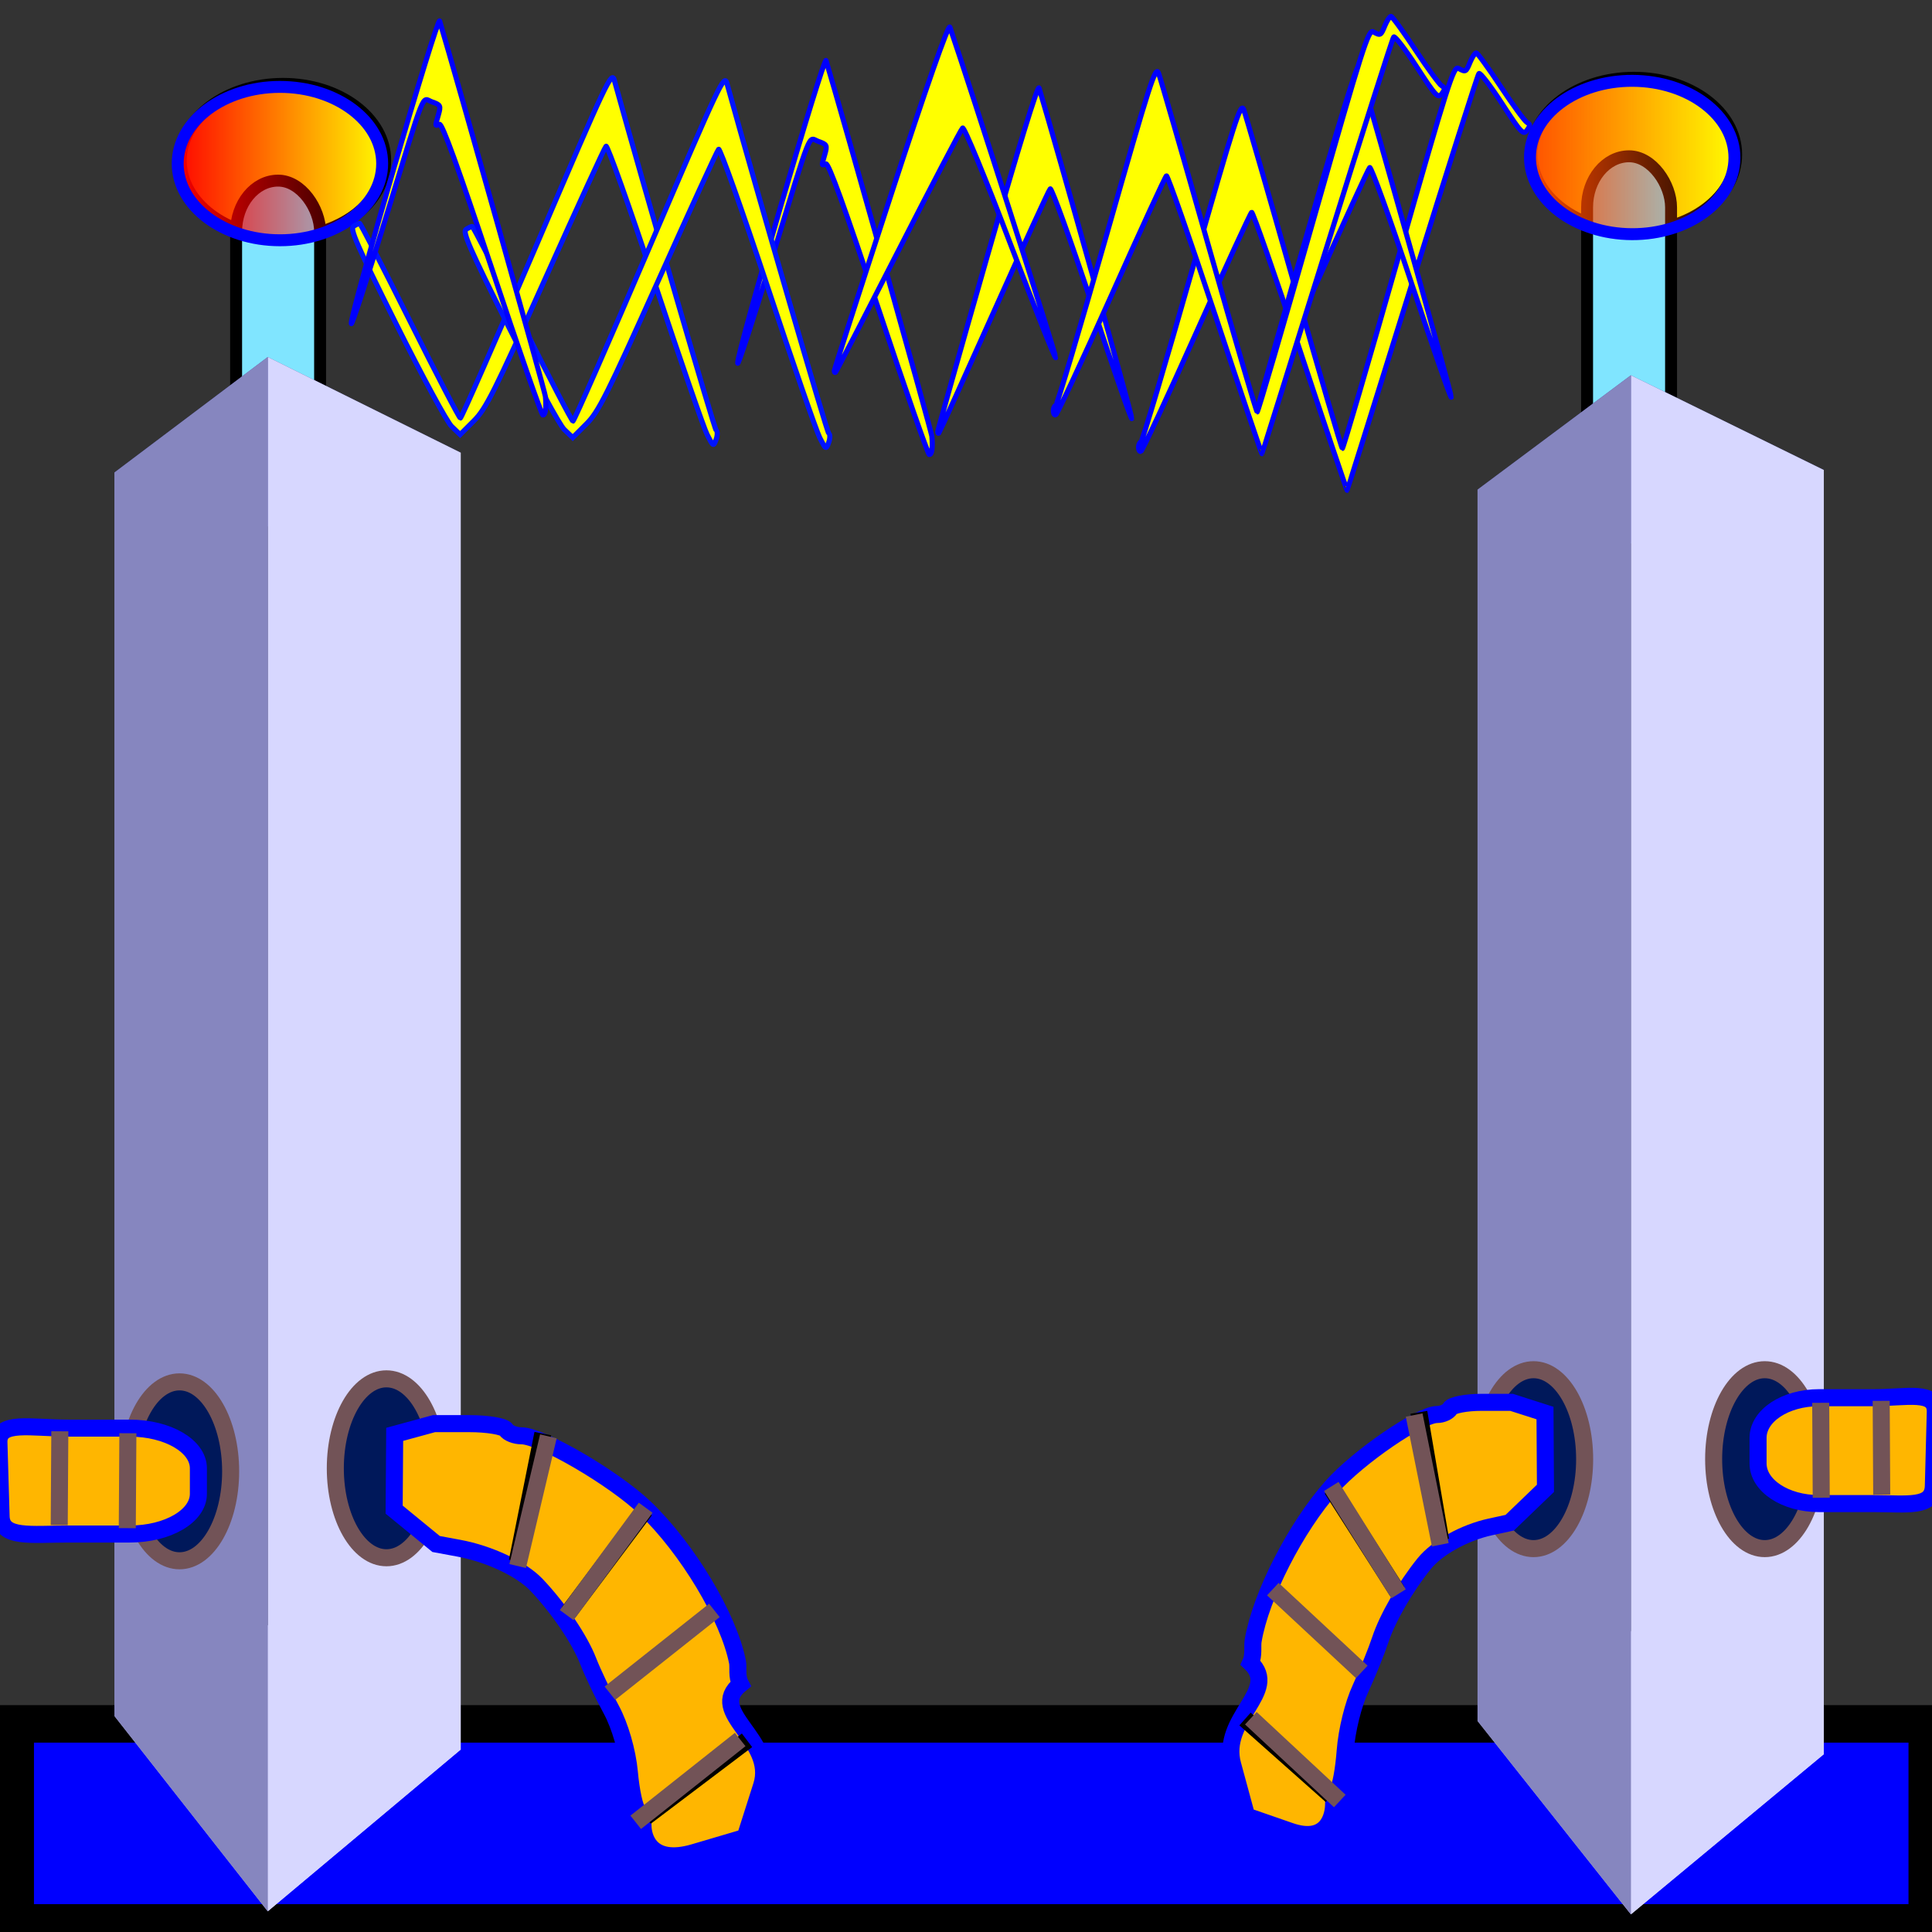 <?xml version="1.0" encoding="UTF-8" standalone="no"?>
<!-- Created with Inkscape (http://www.inkscape.org/) -->

<svg
   xmlns:dc="http://purl.org/dc/elements/1.1/"
   xmlns:cc="http://creativecommons.org/ns#"
   xmlns:rdf="http://www.w3.org/1999/02/22-rdf-syntax-ns#"
   xmlns:svg="http://www.w3.org/2000/svg"
   xmlns="http://www.w3.org/2000/svg"
   xmlns:xlink="http://www.w3.org/1999/xlink"
   xmlns:sodipodi="http://sodipodi.sourceforge.net/DTD/sodipodi-0.dtd"
   xmlns:inkscape="http://www.inkscape.org/namespaces/inkscape"
   width="32mm"
   height="32mm"
   viewBox="0 0 113.386 113.386"
   id="svg2"
   version="1.1"
   inkscape:version="0.91 r13725"
   sodipodi:docname="fase eletrica choque.svg">
  <rect x="0" y="0" width="113.386" height="113.386" fill="#333333" stroke="none"/>
  <defs
     id="defs4">
    <linearGradient
       inkscape:collect="always"
       id="linearGradient4411">
      <stop
         style="stop-color:#ff4a00;stop-opacity:1;"
         offset="0"
         id="stop4413" />
      <stop
         style="stop-color:#ff4a00;stop-opacity:0;"
         offset="1"
         id="stop4415" />
    </linearGradient>
    <linearGradient
       inkscape:collect="always"
       id="linearGradient4391">
      <stop
         style="stop-color:#ff0000;stop-opacity:1;"
         offset="0"
         id="stop4393" />
      <stop
         style="stop-color:#ff0000;stop-opacity:0;"
         offset="1"
         id="stop4395" />
    </linearGradient>
    <inkscape:perspective
       sodipodi:type="inkscape:persp3d"
       inkscape:vp_x="50.714293 : 57.794225 : 1"
       inkscape:vp_y="0 : 1466.8967 : 0"
       inkscape:vp_z="164.10012 : 57.794225 : 1"
       inkscape:persp3d-origin="107.4072 : 30.073341 : 1"
       id="perspective4298" />
    <inkscape:perspective
       sodipodi:type="inkscape:persp3d"
       inkscape:vp_x="-29.285711 : 58.533842 : 1"
       inkscape:vp_y="0 : 1481.3967 : 0"
       inkscape:vp_z="84.100119 : 58.533842 : 1"
       inkscape:persp3d-origin="27.407199 : 30.538943 : 1"
       id="perspective4266" />
    <linearGradient
       inkscape:collect="always"
       xlink:href="#linearGradient4391"
       id="linearGradient4397"
       x1="10.079"
       y1="948.576"
       x2="22.779"
       y2="948.576"
       gradientUnits="userSpaceOnUse" />
    <linearGradient
       inkscape:collect="always"
       xlink:href="#linearGradient4411"
       id="linearGradient4417"
       x1="89.364"
       y1="948.219"
       x2="102.064"
       y2="948.219"
       gradientUnits="userSpaceOnUse"
       gradientTransform="matrix(-1,0.004,-0.004,-1,4.842758e-6,-1.7079857e-5)" />
  </defs>
  <sodipodi:namedview
     id="base"
     pagecolor="#ffffff"
     bordercolor="#666666"
     borderopacity="1.0"
     inkscape:pageopacity="0.0"
     inkscape:pageshadow="2"
     inkscape:zoom="2.8"
     inkscape:cx="-50.493377"
     inkscape:cy="85.504085"
     inkscape:document-units="px"
     inkscape:current-layer="layer1"
     showgrid="true"
     inkscape:window-width="1920"
     inkscape:window-height="1017"
     inkscape:window-x="-8"
     inkscape:window-y="-8"
     inkscape:window-maximized="1">
    <inkscape:grid
       type="xygrid"
       id="grid4136"
       spacingx="0.3"
       spacingy="0.3" />
  </sodipodi:namedview>
  <g
     inkscape:label="Camada 1"
     inkscape:groupmode="layer"
     id="layer1"
     transform="translate(0,-938.976)">
    <path
       style="opacity:1;fill:#0000ff;fill-opacity:1;stroke:#000000;stroke-width:2.2;stroke-miterlimit:4;stroke-dasharray:none;stroke-opacity:1"
       d="m 0.893,1040.148 112.214,0 0,11.679 -112.214,0 z"
       id="rect4282" />
    <ellipse
       ry="4.5"
       rx="6"
       cy="948.398"
       cx="16.607"
       id="ellipse4379"
       style="opacity:1;fill:#ffff00;fill-opacity:1;stroke:#000000;stroke-width:0.7;stroke-miterlimit:4;stroke-dasharray:none;stroke-opacity:1" />
    <rect
       style="opacity:1;fill:#80e5ff;fill-opacity:1;stroke:#000000;stroke-width:0.7;stroke-miterlimit:4;stroke-dasharray:none;stroke-opacity:1"
       id="rect4300"
       width="4.929"
       height="30"
       x="13.857"
       y="949.576"
       ry="3" />
    <g
       sodipodi:type="inkscape:box3d"
       id="g4268"
       style="opacity:1;fill:#0000ff;fill-opacity:1;stroke:#000000;stroke-width:2.2;stroke-miterlimit:4;stroke-dasharray:none;stroke-opacity:1"
       inkscape:perspectiveID="#perspective4266"
       inkscape:corner0="0.57480315 : 0.047727698 : 0 : 1"
       inkscape:corner7="0.25984251 : -0.029849341 : 0.25 : 1">
      <path
         sodipodi:type="inkscape:box3dside"
         id="path4278"
         style="fill:#afafde;fill-rule:evenodd;stroke:none;stroke-width:1px;stroke-linecap:butt;stroke-linejoin:round;stroke-opacity:1"
         inkscape:box3dsidetype="13"
         d="m 6.714,1039.684 9,11.464 11.323,-9.491 -9.721,-8.255 z"
         points="15.714,1051.148 27.038,1041.657 17.316,1033.402 6.714,1039.684 " />
      <path
         sodipodi:type="inkscape:box3dside"
         id="path4270"
         style="fill:#353564;fill-rule:evenodd;stroke:none;stroke-width:1px;stroke-linecap:butt;stroke-linejoin:round;stroke-opacity:1"
         inkscape:box3dsidetype="6"
         d="m 6.714,966.708 0,72.976 10.602,-6.282 0,-62.978 z"
         points="6.714,1039.684 17.316,1033.402 17.316,970.424 6.714,966.708 " />
      <path
         sodipodi:type="inkscape:box3dside"
         id="path4280"
         style="fill:#e9e9ff;fill-rule:evenodd;stroke:none;stroke-width:1px;stroke-linecap:butt;stroke-linejoin:round;stroke-opacity:1"
         inkscape:box3dsidetype="11"
         d="m 17.316,970.424 9.721,-4.882 0,76.115 -9.721,-8.255 z"
         points="27.038,965.541 27.038,1041.657 17.316,1033.402 17.316,970.424 " />
      <path
         sodipodi:type="inkscape:box3dside"
         id="path4272"
         style="fill:#4d4d9f;fill-rule:evenodd;stroke:none;stroke-width:1px;stroke-linecap:butt;stroke-linejoin:round;stroke-opacity:1"
         inkscape:box3dsidetype="5"
         d="m 6.714,966.708 9,-6.78 11.323,5.613 -9.721,4.882 z"
         points="15.714,959.928 27.038,965.541 17.316,970.424 6.714,966.708 " />
      <path
         sodipodi:type="inkscape:box3dside"
         id="path4276"
         style="fill:#d7d7ff;fill-rule:evenodd;stroke:none;stroke-width:1px;stroke-linecap:butt;stroke-linejoin:round;stroke-opacity:1"
         inkscape:box3dsidetype="14"
         d="m 15.714,959.928 0,91.22 11.323,-9.491 0,-76.115 z"
         points="15.714,1051.148 27.038,1041.657 27.038,965.541 15.714,959.928 " />
      <path
         sodipodi:type="inkscape:box3dside"
         id="path4274"
         style="fill:#8686bf;fill-rule:evenodd;stroke:none;stroke-width:1px;stroke-linecap:butt;stroke-linejoin:round;stroke-opacity:1"
         inkscape:box3dsidetype="3"
         d="m 6.714,966.708 9,-6.78 0,91.22 -9,-11.464 z"
         points="15.714,959.928 15.714,1051.148 6.714,1039.684 6.714,966.708 " />
    </g>
    <ellipse
       style="opacity:1;fill:#ffff00;fill-opacity:1;stroke:#000000;stroke-width:0.7;stroke-miterlimit:4;stroke-dasharray:none;stroke-opacity:1"
       id="ellipse4381"
       cx="95.893"
       cy="948.041"
       rx="6"
       ry="4.5" />
    <rect
       ry="3"
       y="948.148"
       x="93.143"
       height="30"
       width="4.929"
       id="rect4302"
       style="opacity:1;fill:#80e5ff;fill-opacity:1;stroke:#000000;stroke-width:0.7;stroke-miterlimit:4;stroke-dasharray:none;stroke-opacity:1" />
    <g
       inkscape:corner7="0.25984251 : -0.029849341 : 0.25 : 1"
       inkscape:corner0="0.57480315 : 0.047727698 : 0 : 1"
       inkscape:perspectiveID="#perspective4298"
       style="opacity:1;fill:#0000ff;fill-opacity:1;stroke:#000000;stroke-width:2.2;stroke-miterlimit:4;stroke-dasharray:none;stroke-opacity:1"
       id="g4284"
       sodipodi:type="inkscape:box3d">
      <path
         points="95.714,1051.326 107.038,1041.928 97.316,1033.754 86.714,1039.975 "
         d="m 86.714,1039.975 9,11.352 11.323,-9.398 -9.721,-8.174 z"
         inkscape:box3dsidetype="13"
         style="fill:#afafde;fill-rule:evenodd;stroke:none;stroke-width:1px;stroke-linecap:butt;stroke-linejoin:round;stroke-opacity:1"
         id="path4286"
         sodipodi:type="inkscape:box3dside" />
      <path
         points="86.714,1039.975 97.316,1033.754 97.316,971.392 86.714,967.713 "
         d="m 86.714,967.713 0,72.261 10.602,-6.221 0,-62.362 z"
         inkscape:box3dsidetype="6"
         style="fill:#353564;fill-rule:evenodd;stroke:none;stroke-width:1px;stroke-linecap:butt;stroke-linejoin:round;stroke-opacity:1"
         id="path4288"
         sodipodi:type="inkscape:box3dside" />
      <path
         points="107.038,966.558 107.038,1041.928 97.316,1033.754 97.316,971.392 "
         d="m 97.316,971.392 9.721,-4.835 0,75.37 -9.721,-8.174 z"
         inkscape:box3dsidetype="11"
         style="fill:#e9e9ff;fill-rule:evenodd;stroke:none;stroke-width:1px;stroke-linecap:butt;stroke-linejoin:round;stroke-opacity:1"
         id="path4290"
         sodipodi:type="inkscape:box3dside" />
      <path
         points="95.714,961 107.038,966.558 97.316,971.392 86.714,967.713 "
         d="m 86.714,967.713 9,-6.714 11.323,5.558 -9.721,4.835 z"
         inkscape:box3dsidetype="5"
         style="fill:#4d4d9f;fill-rule:evenodd;stroke:none;stroke-width:1px;stroke-linecap:butt;stroke-linejoin:round;stroke-opacity:1"
         id="path4292"
         sodipodi:type="inkscape:box3dside" />
      <path
         points="95.714,1051.326 107.038,1041.928 107.038,966.558 95.714,961 "
         d="m 95.714,961 0,90.327 11.323,-9.398 0,-75.37 z"
         inkscape:box3dsidetype="14"
         style="fill:#d7d7ff;fill-rule:evenodd;stroke:none;stroke-width:1px;stroke-linecap:butt;stroke-linejoin:round;stroke-opacity:1"
         id="path4294"
         sodipodi:type="inkscape:box3dside" />
      <path
         points="95.714,961 95.714,1051.326 86.714,1039.975 86.714,967.713 "
         d="m 86.714,967.713 9,-6.714 0,90.327 -9,-11.352 z"
         inkscape:box3dsidetype="3"
         style="fill:#8686bf;fill-rule:evenodd;stroke:none;stroke-width:1px;stroke-linecap:butt;stroke-linejoin:round;stroke-opacity:1"
         id="path4296"
         sodipodi:type="inkscape:box3dside" />
    </g>
    <ellipse
       style="opacity:1;fill:#00185a;fill-opacity:1;stroke:#725357;stroke-width:1;stroke-miterlimit:4;stroke-dasharray:none;stroke-opacity:1"
       id="path4485"
       cx="90"
       cy="1024.612"
       rx="3"
       ry="5.25" />
    <ellipse
       style="opacity:1;fill:url(#linearGradient4397);fill-opacity:1;stroke:#0000ff;stroke-width:0.7;stroke-miterlimit:4;stroke-dasharray:none;stroke-opacity:1"
       id="path4304"
       cx="16.429"
       cy="948.576"
       rx="6"
       ry="4.5" />
    <ellipse
       ry="4.5"
       rx="6"
       cy="-947.821"
       cx="-99.584"
       id="ellipse4306"
       style="opacity:1;fill:url(#linearGradient4417);fill-opacity:1;stroke:#0000ff;stroke-width:0.7;stroke-miterlimit:4;stroke-dasharray:none;stroke-opacity:1"
       transform="matrix(-1,-0.004,0.004,-1,0,0)" />
    <path
       style="opacity:1;fill:#ffff00;fill-opacity:1;stroke:#000000;stroke-width:0.7;stroke-miterlimit:4;stroke-dasharray:none;stroke-opacity:1"
       d=""
       id="path4351"
       inkscape:connector-curvature="0"
       transform="translate(0,938.976)" />
    <path
       style="opacity:1;fill:#ffff00;fill-opacity:1;stroke:#0000ff;stroke-width:0.3;stroke-miterlimit:4;stroke-dasharray:none;stroke-opacity:1"
       d="m 76.304,20.6 c -1.499,-4.517 -2.78,-8.178 -2.848,-8.137 -0.068,0.042 -1.529,3.217 -3.247,7.055 -1.718,3.838 -3.184,6.98 -3.258,6.98 -0.181,0.002 -0.171,-0.489 0.011,-0.564 0.08,-0.033 1.424,-4.548 2.989,-10.034 2.554,-8.958 2.864,-9.922 3.042,-9.464 0.109,0.28 1.436,4.869 2.949,10.196 1.513,5.327 2.791,9.686 2.84,9.686 0.049,5.6e-5 1.531,-5.057 3.292,-11.237 2.895,-10.159 3.233,-11.221 3.515,-11.07 0.437,0.234 0.445,0.229 0.693,-0.369 0.122,-0.295 0.282,-0.536 0.354,-0.536 0.073,0 0.719,0.887 1.436,1.972 0.717,1.085 1.412,2.032 1.544,2.106 0.2,0.112 0.201,0.188 0.002,0.46 C 89.401,7.943 89.268,7.8 88.15,6.077 87.474,5.035 86.864,4.242 86.795,4.315 c -0.069,0.073 -1.83,5.597 -3.912,12.275 -2.083,6.679 -3.802,12.161 -3.821,12.183 -0.018,0.022 -1.26,-3.656 -2.758,-8.173 z"
       id="path4353"
       inkscape:connector-curvature="0"
       transform="translate(0,938.976)" />
    <path
       style="opacity:1;fill:#ffff00;fill-opacity:1;stroke:#0000ff;stroke-width:0.3;stroke-miterlimit:4;stroke-dasharray:none;stroke-opacity:1"
       d="m 55.037,25.325 c 0.003,-0.09 1.317,-4.744 2.921,-10.341 1.791,-6.254 2.956,-10.04 3.022,-9.821 1.058,3.517 5.481,19.283 5.442,19.399 -0.029,0.087 -1.086,-2.943 -2.348,-6.735 -1.262,-3.792 -2.36,-6.826 -2.44,-6.744 -0.08,0.083 -1.566,3.324 -3.304,7.204 -1.738,3.879 -3.191,7.087 -3.229,7.128 -0.038,0.041 -0.067,7.14e-4 -0.064,-0.089 z"
       id="path4355"
       inkscape:connector-curvature="0"
       transform="translate(0,938.976)" />
    <path
       style="opacity:1;fill:#ffff00;fill-opacity:1;stroke:#0014ff;stroke-width:0.3;stroke-miterlimit:4;stroke-dasharray:none;stroke-opacity:1"
       d="m 41.506,25.516 c -0.199,-0.391 -1.584,-4.396 -3.078,-8.9 -1.494,-4.503 -2.782,-8.119 -2.862,-8.036 -0.08,0.084 -1.677,3.564 -3.55,7.735 -3.019,6.724 -3.495,7.674 -4.208,8.386 l -0.803,0.803 -0.496,-0.476 c -0.278,-0.267 -1.71,-2.91 -3.263,-6.026 -2.306,-4.624 -2.723,-5.578 -2.5,-5.72 0.147,-0.093 0.309,-0.171 0.359,-0.172 0.05,-0.002 1.375,2.569 2.944,5.712 1.569,3.143 2.905,5.714 2.969,5.714 0.064,0 2.086,-4.595 4.494,-10.212 4.17,-9.728 4.385,-10.183 4.547,-9.598 1.844,6.65 5.863,20.461 5.975,20.538 0.083,0.057 0.079,0.297 -0.008,0.533 -0.155,0.42 -0.167,0.414 -0.52,-0.282 l -9e-6,0 z"
       id="path4357"
       inkscape:connector-curvature="0"
       transform="translate(0,938.976)" />
    <path
       style="opacity:1;fill:#ffff00;fill-opacity:1;stroke:#0000ff;stroke-width:0.3;stroke-miterlimit:4;stroke-dasharray:none;stroke-opacity:1"
       d="M 51.548,18.105 C 49.554,12.112 48.627,9.557 48.47,9.618 48.202,9.72 48.207,9.759 48.408,9.056 48.559,8.529 48.534,8.476 48.044,8.305 47.402,8.081 47.723,7.277 45.279,15.243 c -1.068,3.482 -1.961,6.214 -1.984,6.071 -0.078,-0.485 5.073,-18.13 5.185,-17.759 0.964,3.204 6.18,21.728 6.21,22.052 0.06,0.662 0.002,1.071 -0.151,1.071 -0.075,0 -1.42,-3.858 -2.99,-8.574 z"
       id="path4359"
       inkscape:connector-curvature="0"
       transform="translate(0,938.976)" />
    <path
       inkscape:connector-curvature="0"
       id="path4363"
       d="m 48.113,964.671 c -0.199,-0.391 -1.584,-4.396 -3.078,-8.9 -1.494,-4.503 -2.782,-8.119 -2.862,-8.036 -0.08,0.084 -1.677,3.564 -3.55,7.735 -3.019,6.724 -3.495,7.674 -4.208,8.386 l -0.803,0.803 -0.496,-0.476 c -0.278,-0.267 -1.71,-2.91 -3.263,-6.026 -2.306,-4.624 -2.723,-5.578 -2.5,-5.72 0.147,-0.093 0.309,-0.171 0.359,-0.172 0.05,-0.002 1.375,2.569 2.944,5.712 1.569,3.143 2.905,5.714 2.969,5.714 0.064,0 2.086,-4.595 4.494,-10.212 4.17,-9.728 4.385,-10.183 4.547,-9.598 1.844,6.65 5.863,20.461 5.975,20.538 0.083,0.057 0.079,0.297 -0.008,0.533 -0.155,0.42 -0.167,0.414 -0.52,-0.282 l -9e-6,0 z"
       style="opacity:1;fill:#ffff00;fill-opacity:1;stroke:#0014ff;stroke-width:0.3;stroke-miterlimit:4;stroke-dasharray:none;stroke-opacity:1" />
    <path
       inkscape:connector-curvature="0"
       id="path4365"
       d="m 28.87,954.76 c -1.995,-5.993 -2.921,-8.548 -3.078,-8.488 -0.268,0.103 -0.263,0.142 -0.062,-0.562 0.151,-0.527 0.126,-0.58 -0.364,-0.751 -0.642,-0.224 -0.321,-1.028 -2.765,6.938 -1.068,3.482 -1.961,6.214 -1.984,6.071 -0.078,-0.485 5.073,-18.13 5.185,-17.759 0.964,3.204 6.18,21.728 6.21,22.052 0.06,0.662 0.002,1.071 -0.151,1.071 -0.075,0 -1.42,-3.858 -2.99,-8.574 z"
       style="opacity:1;fill:#ffff00;fill-opacity:1;stroke:#0000ff;stroke-width:0.3;stroke-miterlimit:4;stroke-dasharray:none;stroke-opacity:1" />
    <path
       inkscape:connector-curvature="0"
       id="path4367"
       d="m 73.787,963.051 c 0.003,-0.09 1.317,-4.744 2.921,-10.341 1.791,-6.254 2.956,-10.04 3.022,-9.821 1.058,3.517 5.481,19.283 5.442,19.399 -0.029,0.087 -1.086,-2.943 -2.348,-6.735 -1.262,-3.792 -2.36,-6.826 -2.44,-6.744 -0.08,0.083 -1.566,3.324 -3.304,7.204 -1.738,3.879 -3.191,7.087 -3.229,7.128 -0.038,0.041 -0.067,7.1e-4 -0.064,-0.089 z"
       style="opacity:1;fill:#ffff00;fill-opacity:1;stroke:#0000ff;stroke-width:0.3;stroke-miterlimit:4;stroke-dasharray:none;stroke-opacity:1" />
    <path
       style="opacity:1;fill:#ffff00;fill-opacity:1;stroke:#0000ff;stroke-width:0.3;stroke-miterlimit:4;stroke-dasharray:none;stroke-opacity:1"
       d="m 48.966,960.73 c 0.004,-0.09 1.503,-4.744 3.333,-10.341 2.044,-6.254 3.373,-10.04 3.448,-9.821 1.207,3.517 6.254,19.283 6.21,19.399 -0.033,0.087 -1.239,-2.943 -2.68,-6.735 -1.441,-3.792 -2.694,-6.826 -2.784,-6.744 -0.091,0.083 -1.787,3.324 -3.77,7.204 -1.983,3.879 -3.641,7.087 -3.685,7.128 -0.044,0.041 -0.076,7.1e-4 -0.073,-0.089 z"
       id="path4369"
       inkscape:connector-curvature="0" />
    <path
       inkscape:connector-curvature="0"
       id="path4371"
       d="m 71.304,957.433 c -1.499,-4.517 -2.78,-8.178 -2.848,-8.137 -0.068,0.042 -1.529,3.217 -3.247,7.055 -1.718,3.838 -3.184,6.98 -3.258,6.98 -0.181,0.002 -0.171,-0.489 0.011,-0.564 0.08,-0.033 1.424,-4.548 2.989,-10.034 2.554,-8.958 2.864,-9.922 3.042,-9.464 0.109,0.28 1.436,4.869 2.949,10.196 1.513,5.327 2.791,9.686 2.84,9.686 0.049,5e-5 1.531,-5.057 3.292,-11.237 2.895,-10.159 3.233,-11.221 3.515,-11.07 0.437,0.234 0.445,0.229 0.693,-0.369 0.122,-0.295 0.282,-0.536 0.354,-0.536 0.073,0 0.719,0.887 1.436,1.972 0.717,1.085 1.412,2.032 1.544,2.106 0.2,0.112 0.201,0.188 0.002,0.46 -0.217,0.296 -0.35,0.154 -1.468,-1.569 -0.676,-1.042 -1.286,-1.835 -1.355,-1.763 -0.069,0.073 -1.83,5.597 -3.912,12.275 -2.083,6.679 -3.802,12.161 -3.821,12.183 -0.018,0.022 -1.26,-3.656 -2.758,-8.173 z"
       style="opacity:1;fill:#ffff00;fill-opacity:1;stroke:#0000ff;stroke-width:0.3;stroke-miterlimit:4;stroke-dasharray:none;stroke-opacity:1" />
    <path
       style="opacity:1;fill:#ffb600;fill-opacity:1;stroke:#0000ff;stroke-width:1;stroke-miterlimit:4;stroke-dasharray:none;stroke-opacity:1"
       d="m 78.266,1044.87 c 0,-0.381 0.117,-0.778 0.261,-0.883 0.144,-0.104 0.333,-1.119 0.42,-2.255 0.093,-1.207 0.469,-2.732 0.904,-3.671 0.409,-0.883 0.93,-2.168 1.157,-2.855 0.42,-1.27 1.477,-3.102 2.579,-4.466 0.748,-0.927 2.361,-1.822 3.877,-2.151 l 1.14,-0.248 2.096,-2.017 -0.027,-4.418 -1.962,-0.629 -1.762,0 c -0.91,0 -1.739,0.161 -1.842,0.357 -0.103,0.196 -0.45,0.357 -0.77,0.357 -0.992,0 -4.628,2.494 -6.175,4.235 -2.124,2.392 -4.178,6.414 -4.618,9.045 -0.055,0.331 0.055,0.843 -0.15,1.292 1.747,1.673 -1.793,3.236 -1.052,5.966 l 0.824,3.033 2.55,0.884 c 2.227,0.772 2.55,-0.946 2.55,-1.577 z"
       id="path4421"
       inkscape:connector-curvature="0"
       sodipodi:nodetypes="scsssscccccscscscscss" />
    <path
       style="fill:none;fill-rule:evenodd;stroke:#000000;stroke-width:1px;stroke-linecap:butt;stroke-linejoin:miter;stroke-opacity:1"
       d="m 84.549,1029.362 -1.277,-7.5"
       id="path4423"
       inkscape:connector-curvature="0" />
    <path
       style="fill:none;fill-rule:evenodd;stroke:#000000;stroke-width:1px;stroke-linecap:butt;stroke-linejoin:miter;stroke-opacity:1"
       d="m 81.995,1032.362 -3.831,-6"
       id="path4425"
       inkscape:connector-curvature="0" />
    <path
       style="fill:#00185a;fill-opacity:1;fill-rule:evenodd;stroke:#725357;stroke-width:1px;stroke-linecap:butt;stroke-linejoin:miter;stroke-opacity:1"
       d="m 79.92,1037.098 -5.219,-4.859"
       id="path4427"
       inkscape:connector-curvature="0" />
    <path
       style="fill:none;fill-rule:evenodd;stroke:#000000;stroke-width:1px;stroke-linecap:butt;stroke-linejoin:miter;stroke-opacity:1"
       d="m 78.138,1044.362 -5.069,-4.5"
       id="path4429"
       inkscape:connector-curvature="0" />
    <path
       inkscape:connector-curvature="0"
       id="path4431"
       d="m 78.63,1044.674 -5.219,-4.859"
       style="fill:#00185a;fill-opacity:1;fill-rule:evenodd;stroke:#725357;stroke-width:1px;stroke-linecap:butt;stroke-linejoin:miter;stroke-opacity:1" />
    <path
       style="fill:#00185a;fill-opacity:1;fill-rule:evenodd;stroke:#725357;stroke-width:1px;stroke-linecap:butt;stroke-linejoin:miter;stroke-opacity:1"
       d="m 82.078,1032.515 -3.946,-6.302"
       id="path4433"
       inkscape:connector-curvature="0" />
    <path
       inkscape:connector-curvature="0"
       id="path4435"
       d="m 84.528,1029.635 -1.534,-7.612"
       style="fill:#00185a;fill-opacity:1;fill-rule:evenodd;stroke:#725357;stroke-width:1px;stroke-linecap:butt;stroke-linejoin:miter;stroke-opacity:1" />
    <ellipse
       ry="5.25"
       rx="3"
       cy="1025.148"
       cx="22.679"
       id="ellipse4487"
       style="opacity:1;fill:#00185a;fill-opacity:1;stroke:#725357;stroke-width:1;stroke-miterlimit:4;stroke-dasharray:none;stroke-opacity:1" />
    <path
       sodipodi:nodetypes="scsssscccccscscscscss"
       inkscape:connector-curvature="0"
       id="path4453"
       d="m 37.737,1046.12 c 0,-0.381 -0.138,-0.778 -0.307,-0.883 -0.169,-0.104 -0.391,-1.119 -0.494,-2.255 -0.109,-1.207 -0.55,-2.732 -1.061,-3.671 -0.481,-0.883 -1.092,-2.168 -1.359,-2.855 -0.493,-1.27 -1.735,-3.102 -3.029,-4.466 -0.879,-0.927 -2.774,-1.822 -4.554,-2.151 l -1.339,-0.248 -2.462,-2.017 0.032,-4.418 2.304,-0.629 2.069,0 c 1.069,0 2.043,0.161 2.164,0.357 0.121,0.196 0.529,0.357 0.905,0.357 1.165,0 5.436,2.494 7.253,4.235 2.495,2.392 4.907,6.414 5.424,9.045 0.065,0.331 -0.064,0.843 0.176,1.292 -2.052,1.673 2.106,3.236 1.235,5.966 l -0.967,3.033 -2.995,0.884 c -2.615,0.772 -2.995,-0.946 -2.995,-1.577 z"
       style="opacity:1;fill:#ffb600;fill-opacity:1;stroke:#0000ff;stroke-width:1;stroke-miterlimit:4;stroke-dasharray:none;stroke-opacity:1" />
    <path
       inkscape:connector-curvature="0"
       id="path4455"
       d="m 30.357,1030.612 1.5,-7.5"
       style="fill:none;fill-rule:evenodd;stroke:#000000;stroke-width:1px;stroke-linecap:butt;stroke-linejoin:miter;stroke-opacity:1" />
    <path
       inkscape:connector-curvature="0"
       id="path4457"
       d="m 33.357,1033.612 4.5,-6"
       style="fill:none;fill-rule:evenodd;stroke:#000000;stroke-width:1px;stroke-linecap:butt;stroke-linejoin:miter;stroke-opacity:1" />
    <path
       inkscape:connector-curvature="0"
       id="path4459"
       d="m 35.795,1038.348 6.13,-4.859"
       style="fill:#00185a;fill-opacity:1;fill-rule:evenodd;stroke:#725357;stroke-width:1px;stroke-linecap:butt;stroke-linejoin:miter;stroke-opacity:1" />
    <path
       inkscape:connector-curvature="0"
       id="path4461"
       d="m 37.888,1045.612 5.954,-4.5"
       style="fill:none;fill-rule:evenodd;stroke:#000000;stroke-width:1px;stroke-linecap:butt;stroke-linejoin:miter;stroke-opacity:1" />
    <path
       style="fill:#00185a;fill-opacity:1;fill-rule:evenodd;stroke:#725357;stroke-width:1px;stroke-linecap:butt;stroke-linejoin:miter;stroke-opacity:1"
       d="m 37.31,1045.924 6.13,-4.859"
       id="path4463"
       inkscape:connector-curvature="0" />
    <path
       inkscape:connector-curvature="0"
       id="path4465"
       d="m 33.259,1033.765 4.635,-6.302"
       style="fill:#00185a;fill-opacity:1;fill-rule:evenodd;stroke:#725357;stroke-width:1px;stroke-linecap:butt;stroke-linejoin:miter;stroke-opacity:1" />
    <path
       style="fill:#00185a;fill-opacity:1;fill-rule:evenodd;stroke:#725357;stroke-width:1px;stroke-linecap:butt;stroke-linejoin:miter;stroke-opacity:1"
       d="m 30.382,1030.885 1.802,-7.612"
       id="path4467"
       inkscape:connector-curvature="0" />
    <ellipse
       style="opacity:1;fill:#00185a;fill-opacity:1;stroke:#725357;stroke-width:1;stroke-miterlimit:4;stroke-dasharray:none;stroke-opacity:1"
       id="ellipse4496"
       cx="10.536"
       cy="1025.326"
       rx="3"
       ry="5.25" />
    <path
       style="opacity:1;fill:#ffb600;fill-opacity:1;stroke:#0000ff;stroke-width:1;stroke-miterlimit:4;stroke-dasharray:none;stroke-opacity:1"
       d="m 4.027,1022.791 3.59,0 c 2.23,0 4.026,1.051 4.026,2.357 l 0,1.5 c 0,1.306 -1.795,2.357 -4.026,2.357 l -3.59,0 c -2.23,0 -3.923,0.274 -3.962,-1.031 l -0.128,-4.341 c -0.039,-1.305 1.86,-0.842 4.09,-0.842 z"
       id="rect4489"
       inkscape:connector-curvature="0"
       sodipodi:nodetypes="sssssssss" />
    <path
       inkscape:connector-curvature="0"
       id="path4491"
       d="m 3.476,1028.482 0.035,-5.506"
       style="fill:#00185a;fill-opacity:1;fill-rule:evenodd;stroke:#725357;stroke-width:1px;stroke-linecap:butt;stroke-linejoin:miter;stroke-opacity:1" />
    <path
       style="fill:#00185a;fill-opacity:1;fill-rule:evenodd;stroke:#725357;stroke-width:1px;stroke-linecap:butt;stroke-linejoin:miter;stroke-opacity:1"
       d="m 7.47,1028.661 0.035,-5.57"
       id="path4493"
       inkscape:connector-curvature="0" />
    <ellipse
       ry="5.25"
       rx="3"
       cy="1024.612"
       cx="103.571"
       id="ellipse4504"
       style="opacity:1;fill:#00185a;fill-opacity:1;stroke:#725357;stroke-width:1;stroke-miterlimit:4;stroke-dasharray:none;stroke-opacity:1" />
    <path
       sodipodi:nodetypes="sssssssss"
       inkscape:connector-curvature="0"
       id="path4498"
       d="m 109.945,1021.005 -3.19,0 c -1.981,0 -3.577,1.051 -3.577,2.357 l 0,1.5 c 0,1.306 1.595,2.357 3.577,2.357 l 3.19,0 c 1.981,0 3.485,0.274 3.52,-1.031 l 0.114,-4.341 c 0.034,-1.305 -1.652,-0.842 -3.634,-0.842 z"
       style="opacity:1;fill:#ffb600;fill-opacity:1;stroke:#0000ff;stroke-width:1;stroke-miterlimit:4;stroke-dasharray:none;stroke-opacity:1" />
    <path
       style="fill:#00185a;fill-opacity:1;fill-rule:evenodd;stroke:#725357;stroke-width:1px;stroke-linecap:butt;stroke-linejoin:miter;stroke-opacity:1"
       d="m 110.435,1026.696 -0.031,-5.506"
       id="path4500"
       inkscape:connector-curvature="0" />
    <path
       inkscape:connector-curvature="0"
       id="path4502"
       d="m 106.886,1026.875 -0.031,-5.57"
       style="fill:#00185a;fill-opacity:1;fill-rule:evenodd;stroke:#725357;stroke-width:1px;stroke-linecap:butt;stroke-linejoin:miter;stroke-opacity:1" />
  </g>
</svg>
